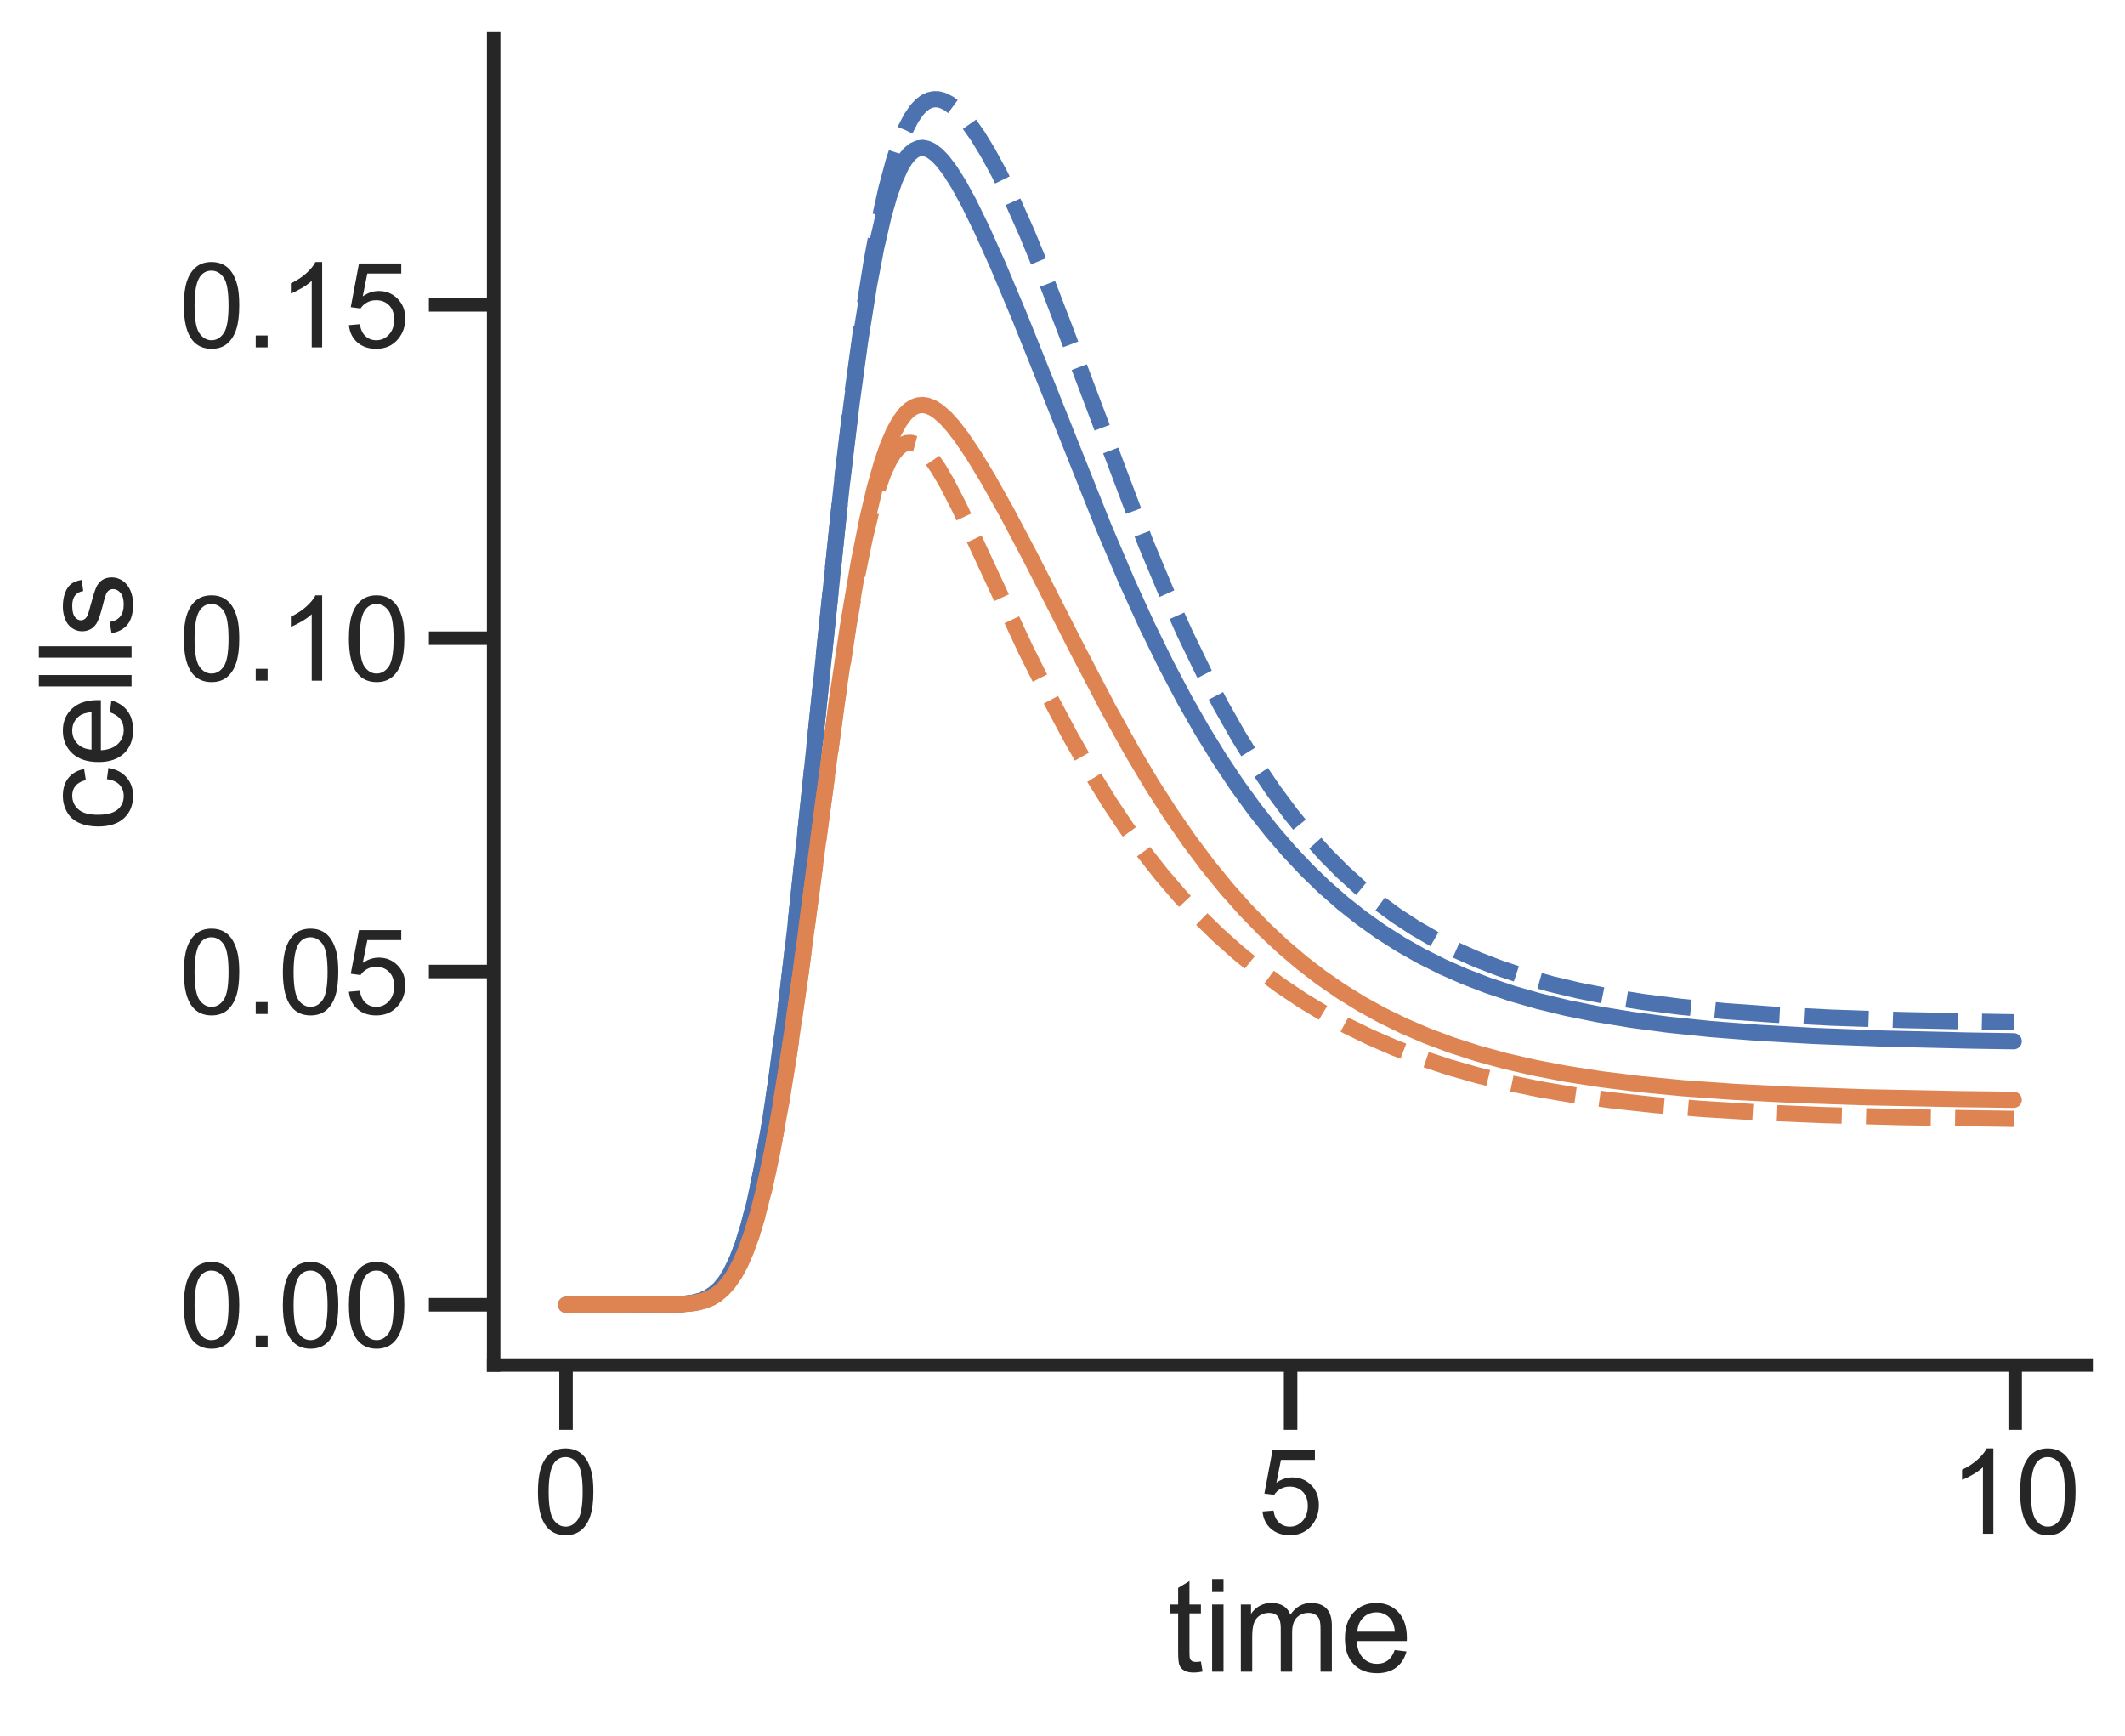 <?xml version="1.0" encoding="utf-8" standalone="no"?>
<!DOCTYPE svg PUBLIC "-//W3C//DTD SVG 1.1//EN"
  "http://www.w3.org/Graphics/SVG/1.1/DTD/svg11.dtd">
<!-- Created with matplotlib (https://matplotlib.org/) -->
<svg height="321.628pt" version="1.1" viewBox="0 0 393.698 321.628" width="393.698pt" xmlns="http://www.w3.org/2000/svg" xmlns:xlink="http://www.w3.org/1999/xlink">
 <defs>
  <style type="text/css">
*{stroke-linecap:butt;stroke-linejoin:round;}
  </style>
 </defs>
 <g id="figure_1">
  <g id="patch_1">
   <path d="M 0 321.628 
L 393.698 321.628 
L 393.698 0 
L 0 0 
z
" style="fill:#ffffff;"/>
  </g>
  <g id="axes_1">
   <g id="patch_2">
    <path d="M 91.463 252.86 
L 386.498 252.86 
L 386.498 7.2 
L 91.463 7.2 
z
" style="fill:#ffffff;"/>
   </g>
   <g id="matplotlib.axis_1">
    <g id="xtick_1">
     <g id="line2d_1">
      <defs>
       <path d="M 0 0 
L 0 12 
" id="mbce3d847d3" style="stroke:#262626;stroke-width:2.5;"/>
      </defs>
      <g>
       <use style="fill:#262626;stroke:#262626;stroke-width:2.5;" x="104.873" xlink:href="#mbce3d847d3" y="252.86"/>
      </g>
     </g>
     <g id="text_1">
      <!-- 0 -->
      <defs>
       <path d="M 4.156 35.297 
Q 4.156 48 6.766 55.734 
Q 9.375 63.484 14.516 67.672 
Q 19.672 71.875 27.484 71.875 
Q 33.25 71.875 37.594 69.547 
Q 41.938 67.234 44.766 62.859 
Q 47.609 58.5 49.219 52.219 
Q 50.828 45.953 50.828 35.297 
Q 50.828 22.703 48.234 14.969 
Q 45.656 7.234 40.5 3 
Q 35.359 -1.219 27.484 -1.219 
Q 17.141 -1.219 11.234 6.203 
Q 4.156 15.141 4.156 35.297 
z
M 13.188 35.297 
Q 13.188 17.672 17.312 11.828 
Q 21.438 6 27.484 6 
Q 33.547 6 37.672 11.859 
Q 41.797 17.719 41.797 35.297 
Q 41.797 52.984 37.672 58.781 
Q 33.547 64.594 27.391 64.594 
Q 21.344 64.594 17.719 59.469 
Q 13.188 52.938 13.188 35.297 
z
" id="ArialMT-48"/>
      </defs>
      <g style="fill:#262626;" transform="translate(98.756 284.107)scale(0.22 -0.22)">
       <use xlink:href="#ArialMT-48"/>
      </g>
     </g>
    </g>
    <g id="xtick_2">
     <g id="line2d_2">
      <g>
       <use style="fill:#262626;stroke:#262626;stroke-width:2.5;" x="239.115" xlink:href="#mbce3d847d3" y="252.86"/>
      </g>
     </g>
     <g id="text_2">
      <!-- 5 -->
      <defs>
       <path d="M 4.156 18.75 
L 13.375 19.531 
Q 14.406 12.797 18.141 9.391 
Q 21.875 6 27.156 6 
Q 33.5 6 37.891 10.781 
Q 42.281 15.578 42.281 23.484 
Q 42.281 31 38.062 35.344 
Q 33.844 39.703 27 39.703 
Q 22.75 39.703 19.328 37.766 
Q 15.922 35.844 13.969 32.766 
L 5.719 33.844 
L 12.641 70.609 
L 48.25 70.609 
L 48.25 62.203 
L 19.672 62.203 
L 15.828 42.969 
Q 22.266 47.469 29.344 47.469 
Q 38.719 47.469 45.156 40.969 
Q 51.609 34.469 51.609 24.266 
Q 51.609 14.547 45.953 7.469 
Q 39.062 -1.219 27.156 -1.219 
Q 17.391 -1.219 11.203 4.25 
Q 5.031 9.719 4.156 18.75 
z
" id="ArialMT-53"/>
      </defs>
      <g style="fill:#262626;" transform="translate(232.998 284.107)scale(0.22 -0.22)">
       <use xlink:href="#ArialMT-53"/>
      </g>
     </g>
    </g>
    <g id="xtick_3">
     <g id="line2d_3">
      <g>
       <use style="fill:#262626;stroke:#262626;stroke-width:2.5;" x="373.356" xlink:href="#mbce3d847d3" y="252.86"/>
      </g>
     </g>
     <g id="text_3">
      <!-- 10 -->
      <defs>
       <path d="M 37.25 0 
L 28.469 0 
L 28.469 56 
Q 25.297 52.984 20.141 49.953 
Q 14.984 46.922 10.891 45.406 
L 10.891 53.906 
Q 18.266 57.375 23.781 62.297 
Q 29.297 67.234 31.594 71.875 
L 37.25 71.875 
z
" id="ArialMT-49"/>
      </defs>
      <g style="fill:#262626;" transform="translate(361.122 284.107)scale(0.22 -0.22)">
       <use xlink:href="#ArialMT-49"/>
       <use x="55.615" xlink:href="#ArialMT-48"/>
      </g>
     </g>
    </g>
    <g id="text_4">
     <!-- time -->
     <defs>
      <path d="M 25.781 7.859 
L 27.047 0.094 
Q 23.344 -0.688 20.406 -0.688 
Q 15.625 -0.688 12.984 0.828 
Q 10.359 2.344 9.281 4.812 
Q 8.203 7.281 8.203 15.188 
L 8.203 45.016 
L 1.766 45.016 
L 1.766 51.859 
L 8.203 51.859 
L 8.203 64.703 
L 16.938 69.969 
L 16.938 51.859 
L 25.781 51.859 
L 25.781 45.016 
L 16.938 45.016 
L 16.938 14.703 
Q 16.938 10.938 17.406 9.859 
Q 17.875 8.797 18.922 8.156 
Q 19.969 7.516 21.922 7.516 
Q 23.391 7.516 25.781 7.859 
z
" id="ArialMT-116"/>
      <path d="M 6.641 61.469 
L 6.641 71.578 
L 15.438 71.578 
L 15.438 61.469 
z
M 6.641 0 
L 6.641 51.859 
L 15.438 51.859 
L 15.438 0 
z
" id="ArialMT-105"/>
      <path d="M 6.594 0 
L 6.594 51.859 
L 14.453 51.859 
L 14.453 44.578 
Q 16.891 48.391 20.938 50.703 
Q 25 53.031 30.172 53.031 
Q 35.938 53.031 39.625 50.641 
Q 43.312 48.25 44.828 43.953 
Q 50.984 53.031 60.844 53.031 
Q 68.562 53.031 72.703 48.75 
Q 76.859 44.484 76.859 35.594 
L 76.859 0 
L 68.109 0 
L 68.109 32.672 
Q 68.109 37.938 67.25 40.25 
Q 66.406 42.578 64.156 43.984 
Q 61.922 45.406 58.891 45.406 
Q 53.422 45.406 49.797 41.766 
Q 46.188 38.141 46.188 30.125 
L 46.188 0 
L 37.406 0 
L 37.406 33.688 
Q 37.406 39.547 35.25 42.469 
Q 33.109 45.406 28.219 45.406 
Q 24.516 45.406 21.359 43.453 
Q 18.219 41.5 16.797 37.734 
Q 15.375 33.984 15.375 26.906 
L 15.375 0 
z
" id="ArialMT-109"/>
      <path d="M 42.094 16.703 
L 51.172 15.578 
Q 49.031 7.625 43.219 3.219 
Q 37.406 -1.172 28.375 -1.172 
Q 17 -1.172 10.328 5.828 
Q 3.656 12.844 3.656 25.484 
Q 3.656 38.578 10.391 45.797 
Q 17.141 53.031 27.875 53.031 
Q 38.281 53.031 44.875 45.953 
Q 51.469 38.875 51.469 26.031 
Q 51.469 25.25 51.422 23.688 
L 12.75 23.688 
Q 13.234 15.141 17.578 10.594 
Q 21.922 6.062 28.422 6.062 
Q 33.25 6.062 36.672 8.594 
Q 40.094 11.141 42.094 16.703 
z
M 13.234 30.906 
L 42.188 30.906 
Q 41.609 37.453 38.875 40.719 
Q 34.672 45.797 27.984 45.797 
Q 21.922 45.797 17.797 41.75 
Q 13.672 37.703 13.234 30.906 
z
" id="ArialMT-101"/>
     </defs>
     <g style="fill:#262626;" transform="translate(216.312 309.658)scale(0.24 -0.24)">
      <use xlink:href="#ArialMT-116"/>
      <use x="27.783" xlink:href="#ArialMT-105"/>
      <use x="50" xlink:href="#ArialMT-109"/>
      <use x="133.301" xlink:href="#ArialMT-101"/>
     </g>
    </g>
   </g>
   <g id="matplotlib.axis_2">
    <g id="ytick_1">
     <g id="line2d_4">
      <defs>
       <path d="M 0 0 
L -12 0 
" id="m14fcea5be0" style="stroke:#262626;stroke-width:2.5;"/>
      </defs>
      <g>
       <use style="fill:#262626;stroke:#262626;stroke-width:2.5;" x="91.463" xlink:href="#m14fcea5be0" y="241.694"/>
      </g>
     </g>
     <g id="text_5">
      <!-- 0.00 -->
      <defs>
       <path d="M 9.078 0 
L 9.078 10.016 
L 19.094 10.016 
L 19.094 0 
z
" id="ArialMT-46"/>
      </defs>
      <g style="fill:#262626;" transform="translate(33.149 249.567)scale(0.22 -0.22)">
       <use xlink:href="#ArialMT-48"/>
       <use x="55.615" xlink:href="#ArialMT-46"/>
       <use x="83.398" xlink:href="#ArialMT-48"/>
       <use x="139.014" xlink:href="#ArialMT-48"/>
      </g>
     </g>
    </g>
    <g id="ytick_2">
     <g id="line2d_5">
      <g>
       <use style="fill:#262626;stroke:#262626;stroke-width:2.5;" x="91.463" xlink:href="#m14fcea5be0" y="179.953"/>
      </g>
     </g>
     <g id="text_6">
      <!-- 0.05 -->
      <g style="fill:#262626;" transform="translate(33.149 187.827)scale(0.22 -0.22)">
       <use xlink:href="#ArialMT-48"/>
       <use x="55.615" xlink:href="#ArialMT-46"/>
       <use x="83.398" xlink:href="#ArialMT-48"/>
       <use x="139.014" xlink:href="#ArialMT-53"/>
      </g>
     </g>
    </g>
    <g id="ytick_3">
     <g id="line2d_6">
      <g>
       <use style="fill:#262626;stroke:#262626;stroke-width:2.5;" x="91.463" xlink:href="#m14fcea5be0" y="118.213"/>
      </g>
     </g>
     <g id="text_7">
      <!-- 0.10 -->
      <g style="fill:#262626;" transform="translate(33.149 126.086)scale(0.22 -0.22)">
       <use xlink:href="#ArialMT-48"/>
       <use x="55.615" xlink:href="#ArialMT-46"/>
       <use x="83.398" xlink:href="#ArialMT-49"/>
       <use x="139.014" xlink:href="#ArialMT-48"/>
      </g>
     </g>
    </g>
    <g id="ytick_4">
     <g id="line2d_7">
      <g>
       <use style="fill:#262626;stroke:#262626;stroke-width:2.5;" x="91.463" xlink:href="#m14fcea5be0" y="56.472"/>
      </g>
     </g>
     <g id="text_8">
      <!-- 0.15 -->
      <g style="fill:#262626;" transform="translate(33.149 64.346)scale(0.22 -0.22)">
       <use xlink:href="#ArialMT-48"/>
       <use x="55.615" xlink:href="#ArialMT-46"/>
       <use x="83.398" xlink:href="#ArialMT-49"/>
       <use x="139.014" xlink:href="#ArialMT-53"/>
      </g>
     </g>
    </g>
    <g id="text_9">
     <!-- cells -->
     <defs>
      <path d="M 40.438 19 
L 49.078 17.875 
Q 47.656 8.938 41.812 3.875 
Q 35.984 -1.172 27.484 -1.172 
Q 16.844 -1.172 10.375 5.781 
Q 3.906 12.75 3.906 25.734 
Q 3.906 34.125 6.688 40.422 
Q 9.469 46.734 15.156 49.875 
Q 20.844 53.031 27.547 53.031 
Q 35.984 53.031 41.359 48.75 
Q 46.734 44.484 48.25 36.625 
L 39.703 35.297 
Q 38.484 40.531 35.375 43.156 
Q 32.281 45.797 27.875 45.797 
Q 21.234 45.797 17.078 41.031 
Q 12.938 36.281 12.938 25.984 
Q 12.938 15.531 16.938 10.797 
Q 20.953 6.062 27.391 6.062 
Q 32.562 6.062 36.031 9.234 
Q 39.5 12.406 40.438 19 
z
" id="ArialMT-99"/>
      <path d="M 6.391 0 
L 6.391 71.578 
L 15.188 71.578 
L 15.188 0 
z
" id="ArialMT-108"/>
      <path d="M 3.078 15.484 
L 11.766 16.844 
Q 12.5 11.625 15.844 8.844 
Q 19.188 6.062 25.203 6.062 
Q 31.25 6.062 34.172 8.516 
Q 37.109 10.984 37.109 14.312 
Q 37.109 17.281 34.516 19 
Q 32.719 20.172 25.531 21.969 
Q 15.875 24.422 12.141 26.203 
Q 8.406 27.984 6.469 31.125 
Q 4.547 34.281 4.547 38.094 
Q 4.547 41.547 6.125 44.5 
Q 7.719 47.469 10.453 49.422 
Q 12.5 50.922 16.031 51.969 
Q 19.578 53.031 23.641 53.031 
Q 29.734 53.031 34.344 51.266 
Q 38.969 49.516 41.156 46.5 
Q 43.359 43.5 44.188 38.484 
L 35.594 37.312 
Q 35.016 41.312 32.203 43.547 
Q 29.391 45.797 24.266 45.797 
Q 18.219 45.797 15.625 43.797 
Q 13.031 41.797 13.031 39.109 
Q 13.031 37.406 14.109 36.031 
Q 15.188 34.625 17.484 33.688 
Q 18.797 33.203 25.25 31.453 
Q 34.578 28.953 38.25 27.359 
Q 41.938 25.781 44.031 22.75 
Q 46.141 19.734 46.141 15.234 
Q 46.141 10.844 43.578 6.953 
Q 41.016 3.078 36.172 0.953 
Q 31.344 -1.172 25.25 -1.172 
Q 15.141 -1.172 9.844 3.031 
Q 4.547 7.234 3.078 15.484 
z
" id="ArialMT-115"/>
     </defs>
     <g style="fill:#262626;" transform="translate(24.379 154.036)rotate(-90)scale(0.24 -0.24)">
      <use xlink:href="#ArialMT-99"/>
      <use x="50" xlink:href="#ArialMT-101"/>
      <use x="105.615" xlink:href="#ArialMT-108"/>
      <use x="127.832" xlink:href="#ArialMT-108"/>
      <use x="150.049" xlink:href="#ArialMT-115"/>
     </g>
    </g>
   </g>
   <g id="line2d_8">
    <path clip-path="url(#p9831dc501b)" d="M 104.873 241.694 
L 126.084 241.586 
L 128.231 241.346 
L 129.842 240.945 
L 131.185 240.362 
L 132.259 239.661 
L 133.333 238.683 
L 134.407 237.359 
L 135.48 235.611 
L 136.554 233.362 
L 137.628 230.536 
L 138.702 227.06 
L 139.776 222.874 
L 141.119 216.573 
L 142.461 209.036 
L 143.803 200.265 
L 145.414 188.191 
L 147.294 172.243 
L 149.71 149.599 
L 155.885 90.462 
L 157.764 74.843 
L 159.375 63.064 
L 160.986 52.966 
L 162.329 45.9 
L 163.671 40.07 
L 164.745 36.275 
L 165.819 33.221 
L 166.893 30.866 
L 167.698 29.531 
L 168.504 28.54 
L 169.309 27.87 
L 170.115 27.497 
L 170.92 27.396 
L 171.726 27.544 
L 172.531 27.918 
L 173.605 28.727 
L 174.679 29.847 
L 176.021 31.613 
L 177.632 34.168 
L 179.512 37.609 
L 181.928 42.553 
L 184.881 49.131 
L 188.908 58.702 
L 194.278 72.096 
L 204.48 97.665 
L 208.776 107.736 
L 212.535 115.978 
L 216.025 123.104 
L 219.515 129.713 
L 222.737 135.362 
L 225.959 140.594 
L 229.181 145.426 
L 232.403 149.877 
L 235.624 153.965 
L 238.846 157.709 
L 242.068 161.131 
L 245.29 164.25 
L 248.78 167.314 
L 252.27 170.074 
L 255.76 172.558 
L 259.519 174.951 
L 263.278 177.081 
L 267.305 179.099 
L 271.332 180.875 
L 275.628 182.532 
L 280.192 184.057 
L 285.025 185.441 
L 290.395 186.741 
L 296.033 187.878 
L 302.208 188.899 
L 309.188 189.825 
L 316.974 190.629 
L 325.834 191.319 
L 336.305 191.906 
L 348.924 192.383 
L 365.033 192.757 
L 373.087 192.88 
L 373.087 192.88 
" style="fill:none;stroke:#4c72b0;stroke-linecap:round;stroke-width:3;"/>
   </g>
   <g id="line2d_9">
    <path clip-path="url(#p9831dc501b)" d="M 104.873 241.694 
L 126.084 241.586 
L 128.231 241.346 
L 129.842 240.945 
L 131.185 240.362 
L 132.259 239.661 
L 133.333 238.683 
L 134.407 237.359 
L 135.48 235.611 
L 136.554 233.362 
L 137.628 230.536 
L 138.702 227.06 
L 139.776 222.874 
L 141.119 216.573 
L 142.461 209.036 
L 143.803 200.265 
L 145.414 188.19 
L 147.294 172.24 
L 149.71 149.582 
L 156.154 87.786 
L 158.033 72.13 
L 159.912 58.385 
L 161.523 48.289 
L 162.866 41.104 
L 164.208 35.025 
L 165.55 30.014 
L 166.624 26.736 
L 167.698 24.069 
L 168.772 21.97 
L 169.846 20.396 
L 170.652 19.533 
L 171.457 18.921 
L 172.263 18.542 
L 173.068 18.377 
L 173.873 18.408 
L 174.679 18.62 
L 175.753 19.155 
L 176.827 19.947 
L 178.169 21.256 
L 179.512 22.87 
L 181.122 25.151 
L 183.002 28.217 
L 185.15 32.176 
L 187.566 37.126 
L 190.251 43.155 
L 193.473 51.001 
L 197.231 60.776 
L 212.266 100.599 
L 216.025 109.568 
L 219.515 117.336 
L 223.006 124.545 
L 226.227 130.699 
L 229.449 136.38 
L 232.671 141.602 
L 235.893 146.381 
L 239.115 150.738 
L 242.336 154.696 
L 245.558 158.282 
L 248.78 161.523 
L 252.002 164.446 
L 255.223 167.079 
L 258.714 169.633 
L 262.204 171.906 
L 265.963 174.074 
L 269.722 175.983 
L 273.749 177.773 
L 278.044 179.429 
L 282.609 180.939 
L 287.441 182.299 
L 292.542 183.507 
L 298.181 184.615 
L 304.356 185.603 
L 311.336 186.492 
L 319.391 187.282 
L 328.519 187.947 
L 339.258 188.502 
L 352.414 188.952 
L 369.328 189.299 
L 373.087 189.352 
L 373.087 189.352 
" style="fill:none;stroke:#4c72b0;stroke-dasharray:12,4.5;stroke-dashoffset:0;stroke-width:3;"/>
   </g>
   <g id="line2d_10">
    <path clip-path="url(#p9831dc501b)" d="M 104.873 241.694 
L 126.352 241.596 
L 128.768 241.341 
L 130.379 240.956 
L 131.722 240.409 
L 132.796 239.763 
L 133.87 238.874 
L 134.943 237.687 
L 136.017 236.141 
L 137.091 234.174 
L 138.165 231.73 
L 139.239 228.756 
L 140.313 225.209 
L 141.656 219.927 
L 142.998 213.679 
L 144.609 204.933 
L 146.22 194.938 
L 148.368 180.029 
L 151.589 155.722 
L 155.08 129.679 
L 157.228 115.243 
L 159.107 104.199 
L 160.718 96.12 
L 162.06 90.432 
L 163.403 85.706 
L 164.477 82.607 
L 165.55 80.09 
L 166.624 78.125 
L 167.698 76.678 
L 168.504 75.907 
L 169.309 75.386 
L 170.115 75.096 
L 170.92 75.018 
L 171.726 75.133 
L 172.799 75.556 
L 173.873 76.249 
L 175.216 77.438 
L 176.558 78.923 
L 178.169 81.015 
L 180.317 84.2 
L 183.002 88.624 
L 186.492 94.848 
L 191.056 103.486 
L 199.648 120.373 
L 205.286 131.176 
L 209.582 138.916 
L 213.34 145.23 
L 216.831 150.679 
L 220.321 155.727 
L 223.811 160.383 
L 227.301 164.664 
L 230.792 168.586 
L 234.282 172.169 
L 237.772 175.43 
L 241.262 178.391 
L 244.753 181.071 
L 248.511 183.668 
L 252.27 185.99 
L 256.029 188.062 
L 260.056 190.032 
L 264.352 191.878 
L 268.916 193.583 
L 273.749 195.137 
L 278.85 196.535 
L 284.22 197.774 
L 290.126 198.906 
L 296.57 199.913 
L 303.819 200.813 
L 311.873 201.586 
L 321.27 202.257 
L 332.278 202.813 
L 345.702 203.261 
L 362.885 203.602 
L 373.087 203.728 
L 373.087 203.728 
" style="fill:none;stroke:#dd8452;stroke-linecap:round;stroke-width:3;"/>
   </g>
   <g id="line2d_11">
    <path clip-path="url(#p9831dc501b)" d="M 104.873 241.694 
L 126.352 241.596 
L 128.768 241.341 
L 130.379 240.956 
L 131.722 240.409 
L 132.796 239.763 
L 133.87 238.874 
L 134.943 237.687 
L 136.017 236.141 
L 137.091 234.174 
L 138.165 231.73 
L 139.239 228.756 
L 140.313 225.209 
L 141.656 219.927 
L 142.998 213.679 
L 144.609 204.934 
L 146.22 194.94 
L 148.368 180.036 
L 151.589 155.769 
L 155.08 129.902 
L 157.228 115.734 
L 158.838 106.496 
L 160.181 99.869 
L 161.523 94.293 
L 162.597 90.611 
L 163.671 87.621 
L 164.745 85.304 
L 165.55 83.993 
L 166.356 83.028 
L 167.161 82.392 
L 167.967 82.063 
L 168.772 82.019 
L 169.578 82.236 
L 170.383 82.689 
L 171.457 83.621 
L 172.531 84.877 
L 173.873 86.821 
L 175.484 89.58 
L 177.632 93.76 
L 180.854 100.6 
L 189.982 120.223 
L 194.278 128.831 
L 198.305 136.402 
L 202.064 142.984 
L 205.554 148.645 
L 208.776 153.474 
L 211.998 157.928 
L 215.22 162.023 
L 218.71 166.087 
L 222.2 169.801 
L 225.69 173.201 
L 229.449 176.55 
L 233.208 179.605 
L 237.235 182.581 
L 241.262 185.276 
L 245.29 187.713 
L 249.585 190.052 
L 253.881 192.144 
L 258.445 194.122 
L 263.278 195.966 
L 268.379 197.662 
L 273.749 199.2 
L 279.387 200.575 
L 285.293 201.786 
L 291.737 202.881 
L 298.718 203.842 
L 306.504 204.689 
L 315.363 205.426 
L 325.566 206.046 
L 337.647 206.553 
L 352.682 206.954 
L 372.55 207.25 
L 373.087 207.256 
L 373.087 207.256 
" style="fill:none;stroke:#dd8452;stroke-dasharray:12,4.5;stroke-dashoffset:0;stroke-width:3;"/>
   </g>
   <g id="patch_3">
    <path d="M 91.463 252.86 
L 91.463 7.2 
" style="fill:none;stroke:#262626;stroke-linecap:square;stroke-linejoin:miter;stroke-width:2.5;"/>
   </g>
   <g id="patch_4">
    <path d="M 91.463 252.86 
L 386.498 252.86 
" style="fill:none;stroke:#262626;stroke-linecap:square;stroke-linejoin:miter;stroke-width:2.5;"/>
   </g>
  </g>
 </g>
 <defs>
  <clipPath id="p9831dc501b">
   <rect height="245.66" width="295.035" x="91.463" y="7.2"/>
  </clipPath>
 </defs>
</svg>
